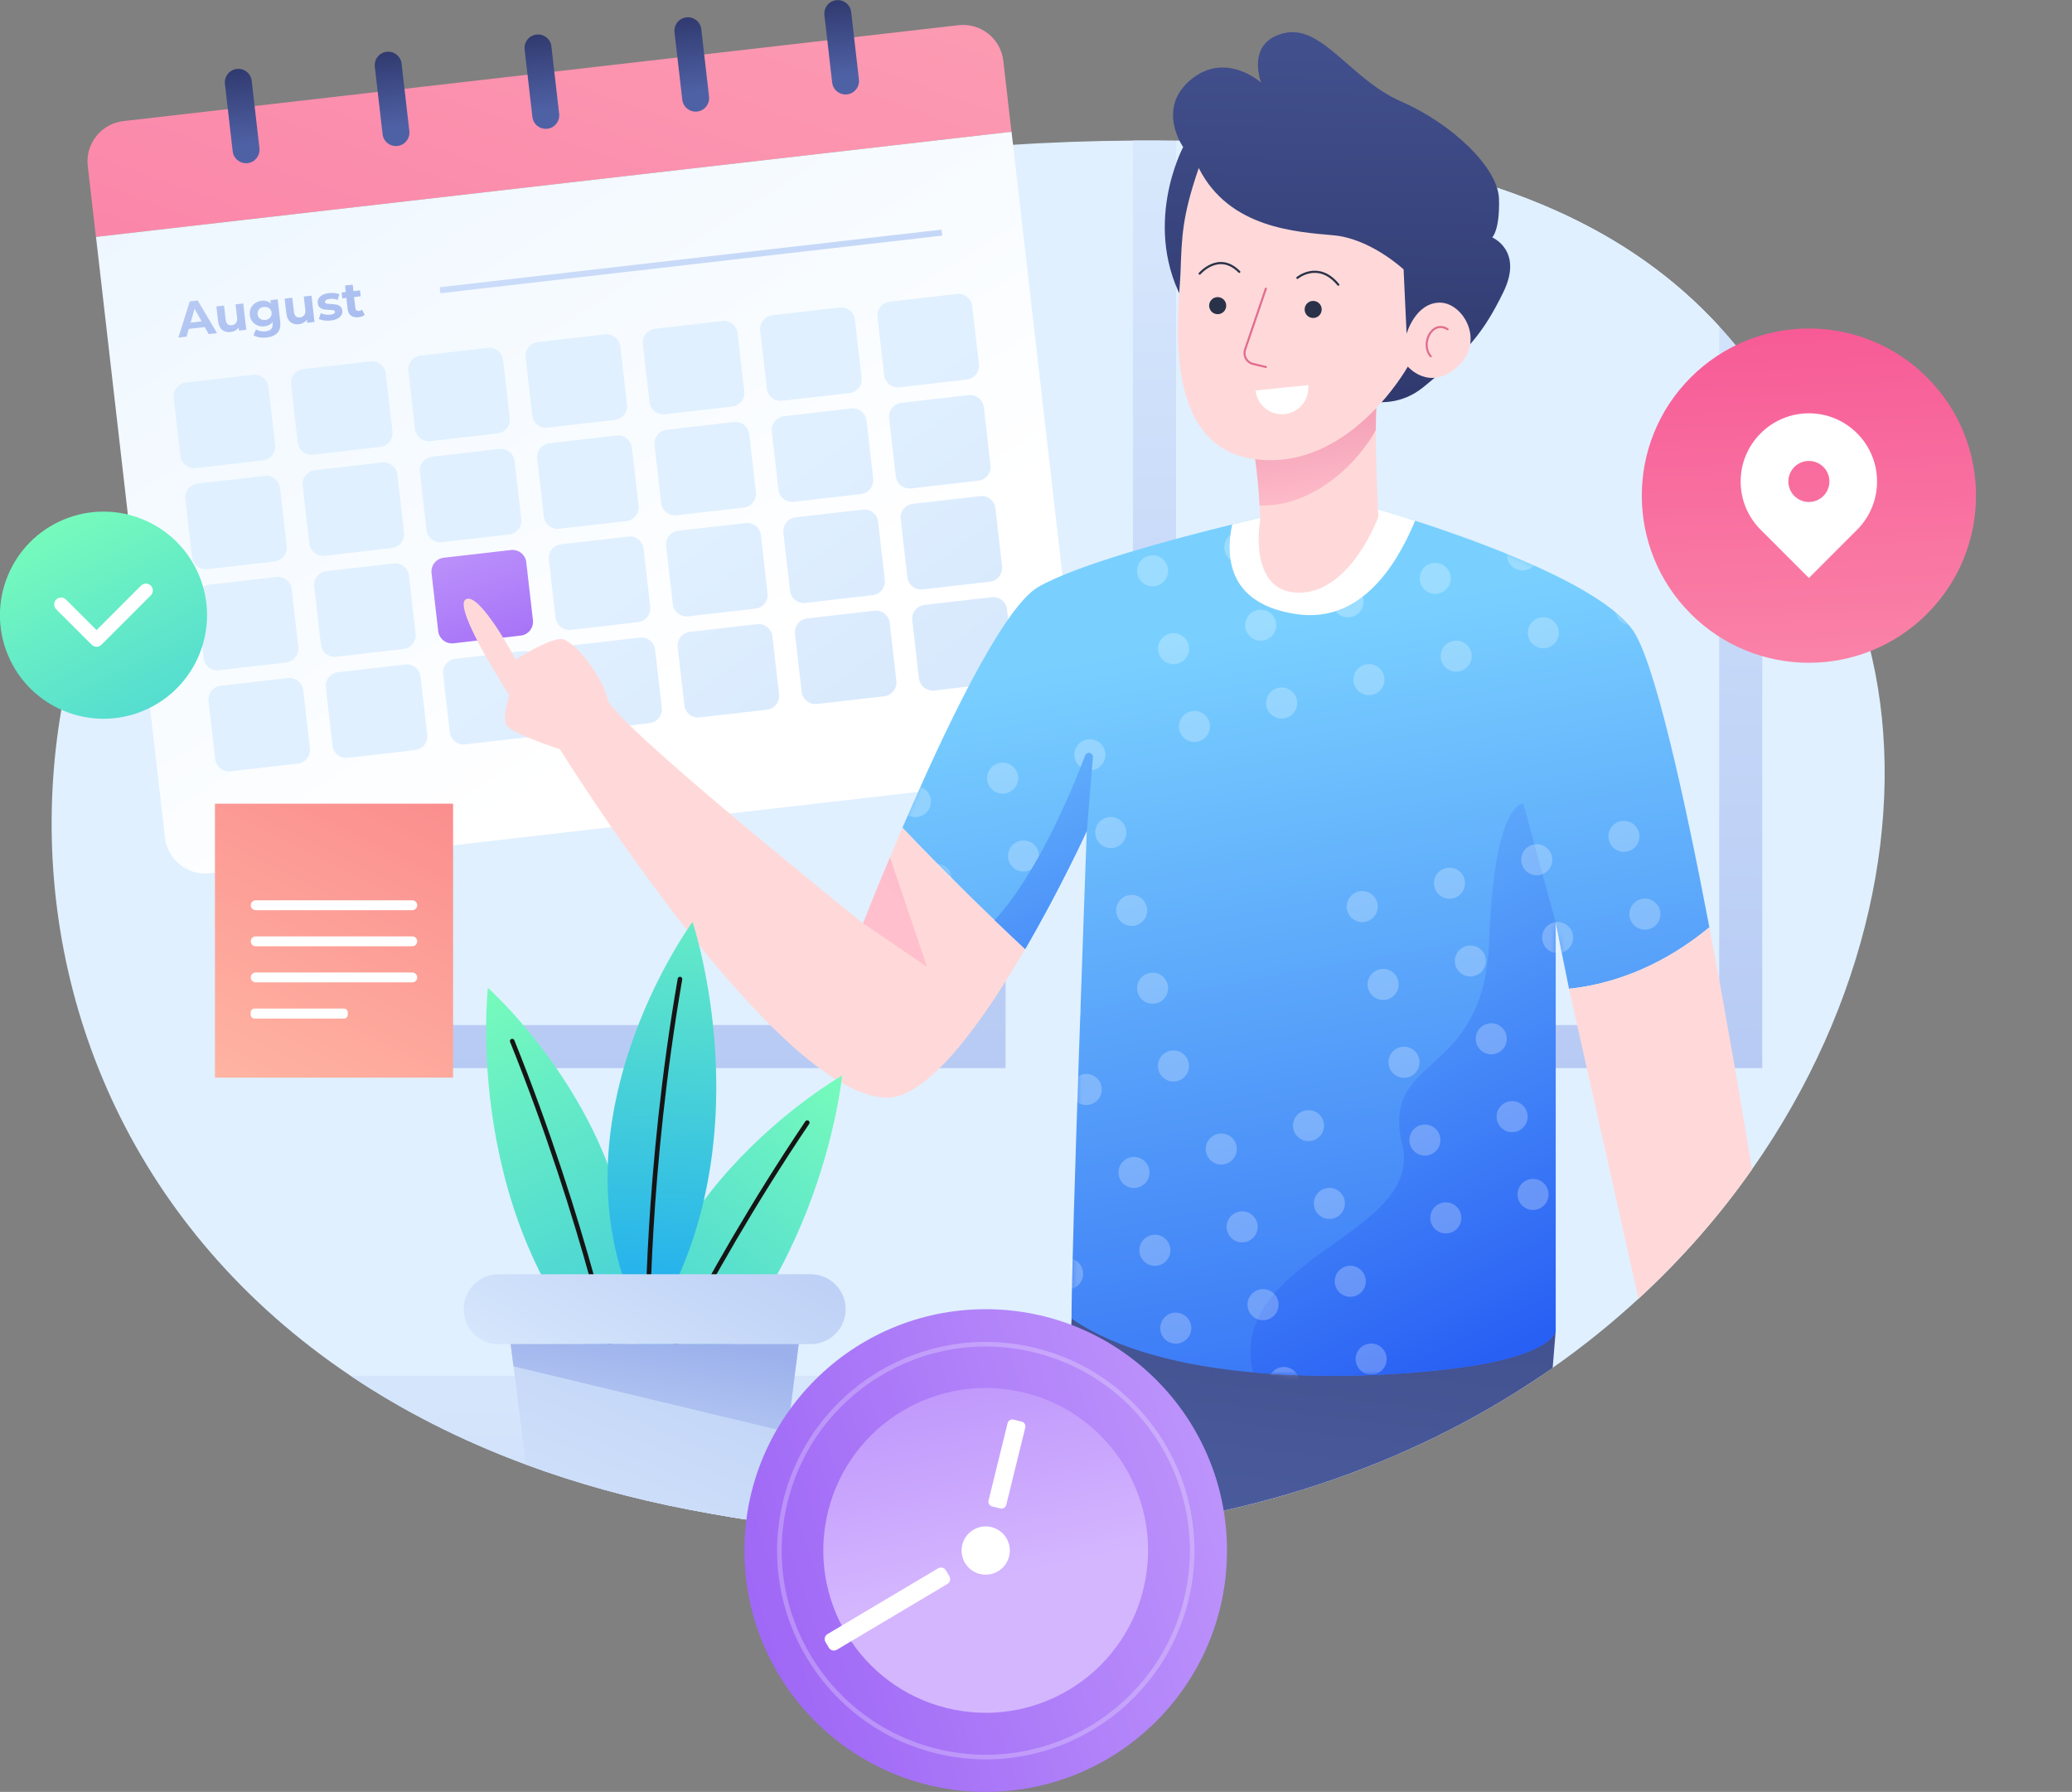 <svg width="451" height="390" viewBox="0 0 451 390" fill="none" xmlns="http://www.w3.org/2000/svg">
<rect x="0" y="0" width="451" height="390" fill="#808080" stroke="none"/>
<g clip-path="url(#clip0_225_10396)">
<path d="M381.346 254.518C374.381 264.452 366.135 273.932 356.639 282.664C350.876 287.974 344.645 293.019 337.945 297.705C337.102 298.299 336.274 298.877 335.415 299.455C308.053 317.979 273.211 330.881 230.997 333.958C211.803 335.363 191.079 334.739 168.855 331.693C162.827 330.849 156.674 329.85 150.411 328.647C137.48 326.179 125.517 322.837 114.491 318.76C100.217 313.481 87.52 306.967 76.338 299.455C-18.148 236.056 -4.108 102.588 81.929 57.557C84.958 55.949 88.082 54.48 91.299 53.121C99.951 49.451 109.244 46.624 119.129 44.796C153.222 38.471 183.176 34.363 209.523 32.27C212.693 32.02 215.817 31.801 218.878 31.598C228.639 30.973 237.869 30.645 246.614 30.598C249.8 30.567 252.924 30.598 255.985 30.63C256.25 30.63 256.5 30.645 256.75 30.645C284.705 31.176 307.366 34.737 325.842 40.876C346.785 47.858 362.371 58.135 374.209 71.052C377.645 74.801 380.752 78.753 383.579 82.939C395.199 99.933 402.242 120.332 407.458 143.058C415.283 177.108 406.49 218.749 381.346 254.518Z" fill="#E0F0FF"/>
<path d="M335.415 299.455C308.053 317.979 273.211 330.881 230.997 333.958C211.803 335.363 191.079 334.739 168.855 331.693C162.827 330.849 156.674 329.85 150.411 328.647C137.48 326.179 125.517 322.837 114.491 318.76C100.217 313.481 87.52 306.967 76.338 299.455H335.415Z" fill="url(#paint0_linear_225_10396)"/>
<path d="M383.58 82.939V232.479H246.615V30.598C249.801 30.567 252.924 30.598 255.985 30.63C256.251 30.63 256.501 30.645 256.751 30.645C284.706 31.176 307.367 34.737 325.842 40.876C346.785 47.858 362.371 58.135 374.209 71.052C377.645 74.801 380.753 78.753 383.58 82.939Z" fill="url(#paint1_linear_225_10396)"/>
<path d="M374.21 71.052V223.107H255.986V30.63C256.252 30.63 256.501 30.645 256.751 30.645C284.707 31.176 307.367 34.737 325.843 40.876C346.786 47.858 362.372 58.135 374.21 71.052Z" fill="url(#paint2_linear_225_10396)"/>
<path d="M218.879 31.598V232.479H81.929V57.557C84.959 55.949 88.083 54.48 91.3 53.121C99.952 49.451 109.244 46.624 119.13 44.796C153.223 38.471 183.177 34.363 209.524 32.27C212.694 32.02 215.818 31.801 218.879 31.598Z" fill="url(#paint3_linear_225_10396)"/>
<path d="M209.524 32.27V223.107H91.3V53.121C99.953 49.451 109.245 46.624 119.131 44.796C153.224 38.471 183.178 34.363 209.524 32.27Z" fill="url(#paint4_linear_225_10396)"/>
<path d="M26.848 26.357L208.628 5.483C213.453 4.929 217.829 8.404 218.383 13.23L220.157 28.685L20.877 51.569L19.102 36.114C18.548 31.288 22.023 26.911 26.848 26.357Z" fill="url(#paint5_linear_225_10396)"/>
<path d="M20.894 51.562L220.175 28.678L235.186 159.428C235.74 164.254 232.265 168.63 227.44 169.185L45.661 190.059C40.835 190.613 36.459 187.138 35.905 182.312L20.894 51.562Z" fill="url(#paint6_linear_225_10396)"/>
<path d="M44.571 71.177L41.089 71.584L40.604 73.27L38.824 73.474L41.307 65.586L43.025 65.383L47.242 72.505L45.414 72.708L44.571 71.177ZM43.868 69.928L42.353 67.195L41.495 70.209L43.868 69.944V69.928Z" fill="url(#paint7_linear_225_10396)"/>
<path d="M52.942 66.007L53.598 71.771L52.021 71.958L51.943 71.271C51.755 71.552 51.505 71.771 51.209 71.943C50.912 72.115 50.6 72.208 50.24 72.255C49.475 72.349 48.85 72.193 48.366 71.802C47.882 71.412 47.586 70.803 47.476 69.944L47.101 66.695L48.772 66.507L49.116 69.522C49.225 70.443 49.663 70.865 50.443 70.787C50.849 70.74 51.146 70.568 51.365 70.287C51.584 70.006 51.662 69.6 51.599 69.085L51.271 66.242L52.942 66.054V66.007Z" fill="url(#paint8_linear_225_10396)"/>
<path d="M60.438 65.148L60.984 69.944C61.109 71.006 60.922 71.818 60.422 72.396C59.922 72.974 59.157 73.317 58.095 73.442C57.533 73.505 57.002 73.505 56.486 73.427C55.971 73.349 55.534 73.192 55.175 72.974L55.706 71.693C55.971 71.865 56.299 71.99 56.674 72.068C57.064 72.146 57.439 72.162 57.814 72.115C58.392 72.052 58.798 71.865 59.048 71.584C59.298 71.287 59.391 70.881 59.329 70.35L59.298 70.1C58.923 70.631 58.345 70.943 57.564 71.021C57.033 71.084 56.533 71.021 56.081 70.834C55.612 70.646 55.221 70.365 54.925 69.975C54.612 69.584 54.441 69.116 54.378 68.569C54.316 68.022 54.378 67.522 54.597 67.07C54.8 66.617 55.112 66.257 55.534 65.976C55.94 65.695 56.424 65.523 56.939 65.461C57.767 65.367 58.439 65.57 58.938 66.07L58.86 65.336L60.453 65.148H60.438ZM58.798 69.116C59.048 68.819 59.157 68.46 59.11 68.038C59.063 67.616 58.876 67.288 58.564 67.07C58.251 66.835 57.877 66.757 57.424 66.804C56.971 66.851 56.627 67.023 56.377 67.32C56.127 67.616 56.018 67.975 56.065 68.397C56.112 68.819 56.299 69.147 56.611 69.366C56.924 69.6 57.299 69.678 57.752 69.631C58.189 69.584 58.548 69.412 58.798 69.116Z" fill="url(#paint9_linear_225_10396)"/>
<path d="M67.794 64.305L68.45 70.069L66.872 70.256L66.794 69.569C66.607 69.85 66.357 70.069 66.06 70.24C65.763 70.412 65.451 70.506 65.092 70.553C64.327 70.646 63.702 70.49 63.218 70.1C62.734 69.709 62.437 69.1 62.328 68.241L61.953 64.992L63.624 64.805L63.968 67.819C64.077 68.741 64.514 69.163 65.295 69.085C65.701 69.038 65.998 68.866 66.216 68.585C66.435 68.303 66.513 67.897 66.451 67.382L66.123 64.539L67.794 64.352V64.305Z" fill="url(#paint10_linear_225_10396)"/>
<path d="M70.544 69.74C70.075 69.678 69.685 69.569 69.404 69.428L69.825 68.163C70.106 68.303 70.434 68.397 70.809 68.46C71.184 68.522 71.543 68.538 71.902 68.491C72.605 68.413 72.949 68.194 72.902 67.85C72.886 67.679 72.777 67.585 72.574 67.522C72.371 67.476 72.074 67.444 71.668 67.444C71.184 67.429 70.794 67.382 70.466 67.335C70.153 67.273 69.857 67.148 69.607 66.929C69.357 66.726 69.201 66.398 69.154 65.961C69.107 65.601 69.185 65.258 69.357 64.961C69.529 64.648 69.81 64.399 70.2 64.196C70.591 63.992 71.059 63.852 71.606 63.789C72.012 63.743 72.418 63.743 72.84 63.789C73.261 63.836 73.605 63.914 73.886 64.039L73.464 65.289C72.933 65.055 72.355 64.977 71.762 65.055C71.403 65.102 71.137 65.18 70.981 65.305C70.809 65.43 70.747 65.57 70.762 65.726C70.778 65.898 70.887 66.023 71.09 66.07C71.293 66.117 71.606 66.148 72.027 66.164C72.511 66.195 72.902 66.226 73.214 66.289C73.527 66.351 73.808 66.476 74.058 66.679C74.308 66.882 74.448 67.21 74.495 67.632C74.542 67.991 74.464 68.319 74.276 68.616C74.089 68.913 73.808 69.178 73.417 69.366C73.027 69.569 72.543 69.694 71.981 69.756C71.496 69.819 71.028 69.803 70.559 69.756L70.544 69.74Z" fill="url(#paint11_linear_225_10396)"/>
<path d="M79.382 68.522C79.226 68.663 79.038 68.772 78.804 68.866C78.57 68.96 78.32 69.006 78.055 69.038C77.367 69.116 76.821 69.006 76.399 68.694C75.978 68.382 75.743 67.897 75.665 67.21L75.4 64.836L74.51 64.945L74.369 63.664L75.259 63.555L75.103 62.15L76.774 61.962L76.93 63.368L78.367 63.196L78.507 64.477L77.071 64.649L77.336 66.992C77.367 67.241 77.445 67.413 77.586 67.538C77.727 67.663 77.914 67.694 78.133 67.679C78.398 67.647 78.617 67.554 78.789 67.382L79.367 68.507L79.382 68.522Z" fill="url(#paint12_linear_225_10396)"/>
<path d="M204.946 49.972L95.717 62.515L95.866 63.819L205.095 51.275L204.946 49.972Z" fill="url(#paint13_linear_225_10396)"/>
<path d="M55.098 81.581L40.467 83.261C38.813 83.451 37.626 84.945 37.816 86.6L39.266 99.231C39.456 100.885 40.951 102.072 42.605 101.882L57.236 100.202C58.89 100.012 60.076 98.517 59.886 96.863L58.436 84.232C58.246 82.578 56.752 81.391 55.098 81.581Z" fill="url(#paint14_linear_225_10396)"/>
<path d="M80.633 78.655L66.002 80.335C64.348 80.525 63.161 82.02 63.351 83.674L64.802 96.305C64.991 97.959 66.486 99.146 68.14 98.956L82.771 97.276C84.425 97.086 85.612 95.591 85.422 93.938L83.972 81.306C83.782 79.652 82.287 78.465 80.633 78.655Z" fill="url(#paint15_linear_225_10396)"/>
<path d="M106.164 75.715L91.533 77.395C89.879 77.585 88.693 79.079 88.883 80.733L90.333 93.365C90.523 95.019 92.017 96.206 93.671 96.016L108.302 94.335C109.956 94.145 111.143 92.651 110.953 90.997L109.503 78.365C109.313 76.712 107.818 75.525 106.164 75.715Z" fill="url(#paint16_linear_225_10396)"/>
<path d="M131.682 72.775L117.051 74.456C115.397 74.646 114.21 76.14 114.4 77.794L115.85 90.426C116.04 92.08 117.535 93.266 119.189 93.077L133.82 91.396C135.474 91.207 136.66 89.712 136.47 88.058L135.02 75.427C134.83 73.772 133.336 72.586 131.682 72.775Z" fill="url(#paint17_linear_225_10396)"/>
<path d="M157.217 69.866L142.586 71.546C140.932 71.736 139.745 73.231 139.935 74.885L141.386 87.516C141.575 89.17 143.07 90.357 144.724 90.167L159.355 88.487C161.009 88.297 162.195 86.802 162.006 85.148L160.555 72.517C160.366 70.863 158.871 69.676 157.217 69.866Z" fill="url(#paint18_linear_225_10396)"/>
<path d="M182.748 66.925L168.117 68.605C166.463 68.795 165.277 70.29 165.467 71.944L166.917 84.575C167.107 86.229 168.601 87.416 170.255 87.226L184.886 85.546C186.54 85.356 187.727 83.861 187.537 82.207L186.087 69.576C185.897 67.922 184.402 66.735 182.748 66.925Z" fill="url(#paint19_linear_225_10396)"/>
<path d="M208.282 63.984L193.65 65.665C191.997 65.854 190.81 67.349 191 69.003L192.45 81.634C192.64 83.288 194.134 84.475 195.788 84.285L210.419 82.605C212.073 82.415 213.26 80.921 213.07 79.266L211.62 66.635C211.43 64.981 209.935 63.794 208.282 63.984Z" fill="url(#paint20_linear_225_10396)"/>
<path d="M57.621 103.578L42.99 105.258C41.337 105.448 40.15 106.943 40.34 108.597L41.79 121.228C41.98 122.882 43.474 124.069 45.128 123.879L59.759 122.199C61.413 122.009 62.6 120.514 62.41 118.86L60.96 106.229C60.77 104.575 59.275 103.388 57.621 103.578Z" fill="url(#paint21_linear_225_10396)"/>
<path d="M83.157 100.653L68.525 102.333C66.872 102.523 65.685 104.017 65.875 105.671L67.325 118.303C67.515 119.957 69.01 121.144 70.663 120.954L85.294 119.274C86.948 119.084 88.135 117.589 87.945 115.935L86.495 103.304C86.305 101.65 84.81 100.463 83.157 100.653Z" fill="url(#paint22_linear_225_10396)"/>
<path d="M108.672 97.713L94.041 99.394C92.387 99.584 91.201 101.078 91.391 102.732L92.841 115.364C93.031 117.018 94.525 118.204 96.179 118.015L110.81 116.334C112.464 116.145 113.651 114.65 113.461 112.996L112.011 100.365C111.821 98.71 110.326 97.524 108.672 97.713Z" fill="url(#paint23_linear_225_10396)"/>
<path d="M134.207 94.788L119.576 96.468C117.922 96.658 116.736 98.153 116.926 99.807L118.376 112.438C118.566 114.092 120.06 115.279 121.714 115.089L136.345 113.409C137.999 113.219 139.186 111.724 138.996 110.07L137.546 97.439C137.356 95.785 135.861 94.598 134.207 94.788Z" fill="url(#paint24_linear_225_10396)"/>
<path d="M159.741 91.848L145.109 93.528C143.456 93.718 142.269 95.212 142.459 96.866L143.909 109.498C144.099 111.152 145.593 112.339 147.247 112.149L161.878 110.468C163.532 110.279 164.719 108.784 164.529 107.13L163.079 94.499C162.889 92.844 161.394 91.658 159.741 91.848Z" fill="url(#paint25_linear_225_10396)"/>
<path d="M185.272 88.907L170.641 90.587C168.987 90.777 167.8 92.272 167.99 93.926L169.44 106.557C169.63 108.211 171.125 109.398 172.779 109.208L187.41 107.528C189.063 107.338 190.25 105.843 190.06 104.189L188.61 91.558C188.42 89.904 186.926 88.717 185.272 88.907Z" fill="url(#paint26_linear_225_10396)"/>
<path d="M210.807 85.999L196.176 87.679C194.522 87.869 193.335 89.364 193.525 91.018L194.975 103.649C195.165 105.303 196.66 106.49 198.314 106.3L212.945 104.62C214.599 104.43 215.785 102.935 215.595 101.281L214.145 88.65C213.955 86.996 212.461 85.809 210.807 85.999Z" fill="url(#paint27_linear_225_10396)"/>
<path d="M60.147 125.577L45.516 127.257C43.862 127.447 42.675 128.942 42.865 130.596L44.315 143.227C44.505 144.881 46 146.068 47.654 145.878L62.285 144.198C63.938 144.008 65.125 142.513 64.935 140.859L63.485 128.228C63.295 126.574 61.801 125.387 60.147 125.577Z" fill="url(#paint28_linear_225_10396)"/>
<path d="M85.68 122.636L71.049 124.316C69.395 124.506 68.208 126.001 68.398 127.655L69.848 140.286C70.038 141.94 71.533 143.127 73.187 142.937L87.818 141.257C89.472 141.067 90.658 139.572 90.469 137.918L89.018 125.287C88.829 123.633 87.334 122.446 85.68 122.636Z" fill="url(#paint29_linear_225_10396)"/>
<path d="M111.211 119.711L96.58 121.391C94.926 121.581 93.74 123.076 93.93 124.73L95.38 137.361C95.57 139.015 97.064 140.202 98.718 140.012L113.349 138.332C115.003 138.142 116.19 136.647 116 134.993L114.55 122.362C114.36 120.708 112.865 119.521 111.211 119.711Z" fill="url(#paint30_linear_225_10396)"/>
<path d="M136.747 116.785L122.116 118.466C120.462 118.656 119.275 120.15 119.465 121.804L120.915 134.436C121.105 136.09 122.6 137.276 124.253 137.087L138.884 135.406C140.538 135.216 141.725 133.722 141.535 132.068L140.085 119.436C139.895 117.782 138.4 116.596 136.747 116.785Z" fill="url(#paint31_linear_225_10396)"/>
<path d="M162.28 113.845L147.649 115.525C145.995 115.715 144.808 117.21 144.998 118.864L146.448 131.495C146.638 133.149 148.133 134.336 149.786 134.146L164.417 132.466C166.071 132.276 167.258 130.781 167.068 129.127L165.618 116.496C165.428 114.842 163.933 113.655 162.28 113.845Z" fill="url(#paint32_linear_225_10396)"/>
<path d="M187.797 110.921L173.166 112.601C171.512 112.791 170.326 114.286 170.515 115.94L171.966 128.571C172.155 130.225 173.65 131.412 175.304 131.222L189.935 129.542C191.589 129.352 192.776 127.857 192.586 126.203L191.136 113.572C190.946 111.918 189.451 110.731 187.797 110.921Z" fill="url(#paint33_linear_225_10396)"/>
<path d="M213.33 107.98L198.699 109.661C197.046 109.851 195.859 111.345 196.049 112.999L197.499 125.631C197.689 127.285 199.183 128.471 200.837 128.282L215.468 126.601C217.122 126.411 218.309 124.917 218.119 123.263L216.669 110.631C216.479 108.977 214.984 107.791 213.33 107.98Z" fill="url(#paint34_linear_225_10396)"/>
<path d="M62.67 147.574L48.039 149.254C46.385 149.444 45.199 150.939 45.389 152.593L46.839 165.224C47.029 166.878 48.523 168.065 50.177 167.875L64.808 166.195C66.462 166.005 67.649 164.51 67.459 162.856L66.009 150.225C65.819 148.571 64.324 147.384 62.67 147.574Z" fill="url(#paint35_linear_225_10396)"/>
<path d="M88.204 144.633L73.572 146.313C71.919 146.503 70.732 147.998 70.922 149.652L72.372 162.283C72.562 163.937 74.056 165.124 75.71 164.934L90.341 163.254C91.995 163.064 93.182 161.569 92.992 159.915L91.542 147.284C91.352 145.63 89.857 144.443 88.204 144.633Z" fill="url(#paint36_linear_225_10396)"/>
<path d="M113.737 141.708L99.106 143.388C97.452 143.578 96.265 145.073 96.455 146.727L97.905 159.358C98.095 161.012 99.59 162.199 101.243 162.009L115.874 160.329C117.528 160.139 118.715 158.644 118.525 156.99L117.075 144.359C116.885 142.705 115.39 141.518 113.737 141.708Z" fill="url(#paint37_linear_225_10396)"/>
<path d="M139.254 138.769L124.623 140.449C122.969 140.639 121.783 142.134 121.972 143.788L123.423 156.419C123.613 158.073 125.107 159.26 126.761 159.07L141.392 157.39C143.046 157.2 144.233 155.705 144.043 154.051L142.593 141.42C142.403 139.766 140.908 138.579 139.254 138.769Z" fill="url(#paint38_linear_225_10396)"/>
<path d="M164.787 135.844L150.156 137.524C148.503 137.714 147.316 139.209 147.506 140.863L148.956 153.494C149.146 155.148 150.64 156.335 152.294 156.145L166.925 154.465C168.579 154.275 169.766 152.78 169.576 151.126L168.126 138.495C167.936 136.841 166.441 135.654 164.787 135.844Z" fill="url(#paint39_linear_225_10396)"/>
<path d="M190.321 132.919L175.69 134.599C174.036 134.789 172.849 136.283 173.039 137.937L174.489 150.569C174.679 152.223 176.174 153.41 177.827 153.22L192.458 151.54C194.112 151.35 195.299 149.855 195.109 148.201L193.659 135.57C193.469 133.916 191.974 132.729 190.321 132.919Z" fill="url(#paint40_linear_225_10396)"/>
<path d="M215.854 129.978L201.223 131.658C199.569 131.848 198.382 133.343 198.572 134.997L200.022 147.628C200.212 149.282 201.707 150.469 203.361 150.279L217.992 148.599C219.645 148.409 220.832 146.914 220.642 145.26L219.192 132.629C219.002 130.975 217.508 129.788 215.854 129.978Z" fill="url(#paint41_linear_225_10396)"/>
<path d="M53.896 35.503C52.288 35.69 50.82 34.534 50.648 32.926L48.961 18.259C48.774 16.65 49.929 15.182 51.538 15.01C53.147 14.823 54.615 15.979 54.786 17.587L56.473 32.254C56.66 33.863 55.505 35.331 53.896 35.503Z" fill="url(#paint42_linear_225_10396)"/>
<path d="M86.521 31.77C84.912 31.957 83.444 30.801 83.272 29.193L81.586 14.526C81.398 12.917 82.554 11.449 84.163 11.277C85.771 11.09 87.239 12.246 87.411 13.854L89.098 28.521C89.285 30.13 88.129 31.598 86.521 31.77Z" fill="url(#paint43_linear_225_10396)"/>
<path d="M119.131 28.021C117.522 28.209 116.054 27.053 115.882 25.444L114.195 10.777C114.008 9.169 115.164 7.7 116.772 7.529C118.381 7.341 119.849 8.497 120.021 10.106L121.707 24.772C121.895 26.381 120.739 27.849 119.131 28.021Z" fill="url(#paint44_linear_225_10396)"/>
<path d="M151.756 24.273C150.147 24.46 148.679 23.304 148.507 21.695L146.82 7.029C146.633 5.42 147.789 3.952 149.397 3.78C151.006 3.592 152.474 4.748 152.646 6.357L154.332 21.024C154.52 22.633 153.364 24.101 151.756 24.273Z" fill="url(#paint45_linear_225_10396)"/>
<path d="M184.381 20.54C182.772 20.727 181.304 19.571 181.132 17.962L179.445 3.296C179.258 1.687 180.414 0.219 182.022 0.047C183.631 -0.141 185.099 1.015 185.271 2.624L186.957 17.291C187.145 18.899 185.989 20.368 184.381 20.54Z" fill="url(#paint46_linear_225_10396)"/>
<path d="M338.618 289.567C338.618 289.567 338.618 289.599 338.618 289.677L337.962 297.705C310.225 317.167 274.539 330.787 231.013 333.958L233.247 286.975L265.903 277.322L279.209 279.571L338.633 289.567H338.618Z" fill="url(#paint47_linear_225_10396)"/>
<path d="M372.071 201.818C365.184 207.519 354.829 213.782 341.523 215.204L338.618 200.865V289.567C338.618 289.567 338.618 293.66 324.141 296.627C315.614 298.377 294.015 300.642 272.713 298.705C257.923 297.362 243.274 293.972 233.232 286.975C233.232 271.511 236.355 186.386 236.543 181.091V180.825C236.543 180.825 230.889 193.227 223.127 206.566C221.285 204.848 219.02 202.724 216.474 200.256C211.508 195.492 205.417 189.51 199.139 182.981C198.233 182.044 197.343 181.107 196.437 180.154C205.027 160.161 218.099 132.312 225.985 127.751C234.372 122.909 255.268 117.317 268.199 114.146C274.602 112.569 279.038 111.6 279.038 111.6L297.06 110.007C297.06 110.007 301.527 111.241 308.024 113.334C322.876 118.129 348.348 127.47 355.313 137.029C360.014 143.464 366.495 172.625 372.071 201.818Z" fill="url(#paint48_linear_225_10396)"/>
<path d="M223.127 206.566C214.038 222.186 202.075 239.101 192.954 238.914C168.544 238.367 121.895 163.097 121.895 163.097C121.895 163.097 111.134 159.567 110.197 157.818C109.276 156.053 110.853 151.32 110.853 151.32C110.853 151.32 98.422 132.202 101.389 130.437C104.356 128.672 112.243 143.526 112.243 143.526C112.243 143.526 119.302 139.075 122.082 139.075C124.862 139.075 131.172 147.228 132.28 152.242C133.389 157.256 187.863 200.959 187.863 200.959C187.863 200.959 190.159 195.055 193.719 186.573C194.563 184.558 195.468 182.403 196.437 180.154C206.9 191.212 217.208 201.037 223.127 206.566Z" fill="#FFD9D9"/>
<path d="M381.348 254.518C374.382 264.452 366.136 273.932 356.641 282.664L341.523 215.204C354.829 213.782 365.184 207.519 372.071 201.818C375.882 221.811 379.271 241.803 381.348 254.518Z" fill="#FFD9D9"/>
<path d="M338.619 200.865V289.567C338.619 289.567 338.619 293.66 324.141 296.627C315.614 298.377 294.015 300.642 272.713 298.705C267.013 273.604 309.992 268.95 305.213 249.113C300.403 229.074 323.032 235.384 324.141 204.723C325.266 174.078 331.575 174.89 331.575 174.89L338.619 200.865Z" fill="url(#paint49_linear_225_10396)"/>
<mask id="mask0_225_10396" style="mask-type:luminance" maskUnits="userSpaceOnUse" x="196" y="110" width="177" height="190">
<path d="M372.071 201.818C365.184 207.519 354.829 213.782 341.523 215.204L338.618 200.865V289.567C338.618 289.567 338.618 293.66 324.141 296.627C315.614 298.377 294.015 300.642 272.713 298.705C257.923 297.362 243.274 293.972 233.232 286.975C233.232 271.511 236.355 186.386 236.543 181.091V180.825C236.543 180.825 230.889 193.227 223.127 206.566C221.285 204.848 219.02 202.724 216.474 200.256C210.79 194.82 203.653 187.776 196.437 180.154C205.027 160.161 218.099 132.312 225.985 127.751C238.511 120.503 279.038 111.6 279.038 111.6L297.06 110.007C297.06 110.007 345.303 123.299 355.313 137.029C360.014 143.464 366.495 172.625 372.071 201.818Z" fill="white"/>
</mask>
<g mask="url(#mask0_225_10396)">
<g style="mix-blend-mode:overlay" opacity="0.25">
<path d="M249.6 106.43C250.084 108.227 249.022 110.085 247.21 110.57C245.414 111.054 243.556 109.992 243.072 108.18C242.588 106.384 243.65 104.525 245.461 104.041C247.257 103.556 249.116 104.619 249.6 106.43Z" fill="white"/>
</g>
<g style="mix-blend-mode:overlay" opacity="0.25">
<path d="M254.145 123.362C254.629 125.158 253.567 127.017 251.755 127.501C249.959 127.985 248.101 126.923 247.617 125.111C247.133 123.315 248.195 121.456 250.006 120.972C251.802 120.488 253.661 121.55 254.145 123.362Z" fill="white"/>
</g>
<g style="mix-blend-mode:overlay" opacity="0.25">
<path d="M273.135 118.27C273.619 120.066 272.557 121.925 270.746 122.409C268.95 122.893 267.091 121.831 266.607 120.019C266.123 118.223 267.185 116.364 268.996 115.88C270.792 115.396 272.651 116.458 273.135 118.27Z" fill="white"/>
</g>
<g style="mix-blend-mode:overlay" opacity="0.25">
<path d="M292.127 113.162C292.611 114.959 291.549 116.817 289.738 117.302C287.942 117.786 286.083 116.724 285.599 114.912C285.115 113.116 286.177 111.257 287.989 110.773C289.785 110.288 291.643 111.351 292.127 113.162Z" fill="white"/>
</g>
<g style="mix-blend-mode:overlay" opacity="0.25">
<path d="M311.117 108.07C311.602 109.867 310.54 111.725 308.728 112.21C306.932 112.694 305.074 111.632 304.589 109.82C304.105 108.024 305.167 106.165 306.979 105.681C308.775 105.196 310.633 106.259 311.117 108.07Z" fill="white"/>
</g>
<g style="mix-blend-mode:overlay" opacity="0.25">
<path d="M258.705 140.309C259.189 142.105 258.127 143.964 256.316 144.448C254.52 144.932 252.661 143.87 252.177 142.058C251.693 140.262 252.755 138.403 254.567 137.919C256.363 137.435 258.221 138.497 258.705 140.309Z" fill="white"/>
</g>
<g style="mix-blend-mode:overlay" opacity="0.25">
<path d="M277.68 135.201C278.164 136.998 277.102 138.856 275.291 139.34C273.494 139.825 271.636 138.763 271.152 136.951C270.668 135.154 271.73 133.296 273.541 132.812C275.337 132.327 277.196 133.389 277.68 135.201Z" fill="white"/>
</g>
<g style="mix-blend-mode:overlay" opacity="0.25">
<path d="M296.672 130.109C297.156 131.906 296.094 133.764 294.283 134.249C292.487 134.733 290.628 133.671 290.144 131.859C289.66 130.063 290.722 128.204 292.534 127.72C294.33 127.235 296.188 128.298 296.672 130.109Z" fill="white"/>
</g>
<g style="mix-blend-mode:overlay" opacity="0.25">
<path d="M315.662 125.002C316.147 126.798 315.085 128.657 313.273 129.141C311.477 129.625 309.618 128.563 309.134 126.751C308.65 124.955 309.712 123.096 311.524 122.612C313.32 122.128 315.178 123.19 315.662 125.002Z" fill="white"/>
</g>
<g style="mix-blend-mode:overlay" opacity="0.25">
<path d="M334.653 119.894C335.137 121.691 334.075 123.549 332.263 124.033C330.467 124.518 328.609 123.456 328.125 121.644C327.64 119.847 328.702 117.989 330.514 117.505C332.31 117.02 334.168 118.082 334.653 119.894Z" fill="white"/>
</g>
<g style="mix-blend-mode:overlay" opacity="0.25">
<path d="M353.643 114.802C354.127 116.599 353.065 118.457 351.253 118.942C349.457 119.426 347.599 118.364 347.115 116.552C346.631 114.756 347.693 112.897 349.504 112.413C351.3 111.928 353.159 112.991 353.643 114.802Z" fill="white"/>
</g>
<g style="mix-blend-mode:overlay" opacity="0.25">
<path d="M372.635 109.695C373.119 111.491 372.057 113.35 370.246 113.834C368.45 114.318 366.591 113.256 366.107 111.444C365.623 109.648 366.685 107.789 368.496 107.305C370.292 106.821 372.151 107.883 372.635 109.695Z" fill="white"/>
</g>
<g style="mix-blend-mode:overlay" opacity="0.25">
<path d="M263.248 157.24C263.732 159.036 262.67 160.895 260.859 161.379C259.063 161.864 257.204 160.801 256.72 158.99C256.236 157.193 257.298 155.335 259.11 154.85C260.906 154.366 262.764 155.428 263.248 157.24Z" fill="white"/>
</g>
<g style="mix-blend-mode:overlay" opacity="0.25">
<path d="M282.239 152.133C282.723 153.929 281.661 155.788 279.849 156.272C278.053 156.756 276.195 155.694 275.71 153.882C275.226 152.086 276.288 150.227 278.1 149.743C279.896 149.259 281.754 150.321 282.239 152.133Z" fill="white"/>
</g>
<g style="mix-blend-mode:overlay" opacity="0.25">
<path d="M301.231 147.041C301.715 148.837 300.653 150.696 298.841 151.18C297.045 151.664 295.187 150.602 294.703 148.79C294.219 146.994 295.28 145.135 297.092 144.651C298.888 144.167 300.747 145.229 301.231 147.041Z" fill="white"/>
</g>
<g style="mix-blend-mode:overlay" opacity="0.25">
<path d="M320.221 141.933C320.705 143.729 319.643 145.588 317.831 146.072C316.035 146.557 314.177 145.494 313.693 143.683C313.209 141.886 314.271 140.028 316.082 139.543C317.878 139.059 319.737 140.121 320.221 141.933Z" fill="white"/>
</g>
<g style="mix-blend-mode:overlay" opacity="0.25">
<path d="M339.196 136.841C339.68 138.638 338.618 140.496 336.806 140.98C335.01 141.465 333.152 140.403 332.667 138.591C332.183 136.794 333.245 134.936 335.057 134.452C336.853 133.967 338.711 135.029 339.196 136.841Z" fill="white"/>
</g>
<g style="mix-blend-mode:overlay" opacity="0.25">
<path d="M358.186 131.734C358.67 133.53 357.608 135.389 355.796 135.873C354 136.357 352.142 135.295 351.658 133.483C351.174 131.687 352.236 129.828 354.047 129.344C355.843 128.86 357.702 129.922 358.186 131.734Z" fill="white"/>
</g>
<g style="mix-blend-mode:overlay" opacity="0.25">
<path d="M377.178 126.642C377.662 128.438 376.6 130.297 374.789 130.781C372.993 131.265 371.134 130.203 370.65 128.391C370.166 126.595 371.228 124.736 373.039 124.252C374.835 123.768 376.694 124.83 377.178 126.642Z" fill="white"/>
</g>
<g style="mix-blend-mode:overlay" opacity="0.25">
<path d="M212.117 264.514C212.602 266.31 211.54 268.169 209.728 268.653C207.932 269.137 206.074 268.075 205.589 266.263C205.105 264.467 206.167 262.608 207.979 262.124C209.775 261.64 211.633 262.702 212.117 264.514Z" fill="white"/>
</g>
<g style="mix-blend-mode:overlay" opacity="0.25">
<path d="M231.108 259.422C231.592 261.218 230.53 263.077 228.718 263.561C226.922 264.045 225.064 262.983 224.58 261.172C224.095 259.375 225.157 257.517 226.969 257.032C228.765 256.548 230.624 257.61 231.108 259.422Z" fill="white"/>
</g>
<g style="mix-blend-mode:overlay" opacity="0.25">
<path d="M250.098 254.315C250.582 256.111 249.52 257.97 247.708 258.454C245.912 258.938 244.054 257.876 243.57 256.064C243.086 254.268 244.148 252.409 245.959 251.925C247.755 251.441 249.614 252.503 250.098 254.315Z" fill="white"/>
</g>
<g style="mix-blend-mode:overlay" opacity="0.25">
<path d="M269.09 249.207C269.574 251.003 268.512 252.862 266.701 253.346C264.905 253.83 263.046 252.768 262.562 250.956C262.078 249.16 263.14 247.301 264.951 246.817C266.747 246.333 268.606 247.395 269.09 249.207Z" fill="white"/>
</g>
<g style="mix-blend-mode:overlay" opacity="0.25">
<path d="M288.08 244.115C288.564 245.911 287.502 247.77 285.691 248.254C283.895 248.738 282.036 247.676 281.552 245.865C281.068 244.068 282.13 242.21 283.942 241.725C285.738 241.241 287.596 242.303 288.08 244.115Z" fill="white"/>
</g>
<g style="mix-blend-mode:overlay" opacity="0.25">
<path d="M197.672 286.553C198.156 288.349 197.094 290.208 195.283 290.692C193.487 291.176 191.628 290.114 191.144 288.302C190.66 286.506 191.722 284.647 193.534 284.163C195.33 283.679 197.188 284.741 197.672 286.553Z" fill="white"/>
</g>
<g style="mix-blend-mode:overlay" opacity="0.25">
<path d="M216.662 281.445C217.147 283.242 216.085 285.1 214.273 285.585C212.477 286.069 210.618 285.007 210.134 283.195C209.65 281.399 210.712 279.54 212.524 279.056C214.32 278.571 216.178 279.634 216.662 281.445Z" fill="white"/>
</g>
<g style="mix-blend-mode:overlay" opacity="0.25">
<path d="M235.653 276.354C236.137 278.15 235.075 280.008 233.263 280.493C231.467 280.977 229.609 279.915 229.125 278.103C228.64 276.307 229.702 274.448 231.514 273.964C233.31 273.48 235.168 274.542 235.653 276.354Z" fill="white"/>
</g>
<g style="mix-blend-mode:overlay" opacity="0.25">
<path d="M254.643 271.246C255.127 273.042 254.065 274.901 252.253 275.385C250.457 275.869 248.599 274.807 248.115 272.995C247.631 271.199 248.693 269.34 250.504 268.856C252.3 268.372 254.159 269.434 254.643 271.246Z" fill="white"/>
</g>
<g style="mix-blend-mode:overlay" opacity="0.25">
<path d="M273.635 266.154C274.119 267.95 273.057 269.809 271.246 270.293C269.45 270.777 267.591 269.715 267.107 267.903C266.623 266.107 267.685 264.249 269.496 263.764C271.292 263.28 273.151 264.342 273.635 266.154Z" fill="white"/>
</g>
<g style="mix-blend-mode:overlay" opacity="0.25">
<path d="M292.625 261.047C293.109 262.843 292.047 264.701 290.236 265.186C288.44 265.67 286.581 264.608 286.097 262.796C285.613 261 286.675 259.141 288.487 258.657C290.283 258.173 292.141 259.235 292.625 261.047Z" fill="white"/>
</g>
<g style="mix-blend-mode:overlay" opacity="0.25">
<path d="M221.207 298.392C221.691 300.189 220.629 302.047 218.818 302.532C217.022 303.016 215.163 301.954 214.679 300.142C214.195 298.346 215.257 296.487 217.069 296.003C218.865 295.519 220.723 296.581 221.207 298.392Z" fill="white"/>
</g>
<g style="mix-blend-mode:overlay" opacity="0.25">
<path d="M240.198 293.285C240.682 295.081 239.62 296.94 237.808 297.424C236.012 297.908 234.154 296.846 233.669 295.034C233.185 293.238 234.247 291.379 236.059 290.895C237.855 290.411 239.713 291.473 240.198 293.285Z" fill="white"/>
</g>
<g style="mix-blend-mode:overlay" opacity="0.25">
<path d="M259.188 288.193C259.672 289.989 258.61 291.848 256.798 292.332C255.002 292.816 253.144 291.754 252.66 289.942C252.176 288.146 253.238 286.287 255.049 285.803C256.845 285.319 258.704 286.381 259.188 288.193Z" fill="white"/>
</g>
<g style="mix-blend-mode:overlay" opacity="0.25">
<path d="M278.18 283.085C278.664 284.882 277.602 286.74 275.79 287.225C273.994 287.709 272.136 286.647 271.652 284.835C271.168 283.039 272.23 281.18 274.041 280.696C275.837 280.212 277.696 281.274 278.18 283.085Z" fill="white"/>
</g>
<g style="mix-blend-mode:overlay" opacity="0.25">
<path d="M297.17 277.994C297.654 279.79 296.592 281.648 294.781 282.133C292.985 282.617 291.126 281.555 290.642 279.743C290.158 277.947 291.22 276.088 293.032 275.604C294.828 275.12 296.686 276.182 297.17 277.994Z" fill="white"/>
</g>
<g style="mix-blend-mode:overlay" opacity="0.25">
<path d="M282.725 300.017C283.209 301.813 282.147 303.672 280.335 304.156C278.539 304.64 276.681 303.578 276.197 301.766C275.713 299.97 276.775 298.111 278.586 297.627C280.382 297.143 282.241 298.205 282.725 300.017Z" fill="white"/>
</g>
<g style="mix-blend-mode:overlay" opacity="0.25">
<path d="M301.715 294.925C302.199 296.721 301.137 298.58 299.326 299.064C297.53 299.548 295.671 298.486 295.187 296.674C294.703 294.878 295.765 293.019 297.576 292.535C299.372 292.051 301.231 293.113 301.715 294.925Z" fill="white"/>
</g>
<g style="mix-blend-mode:overlay" opacity="0.25">
<path d="M299.778 196.445C300.262 198.241 299.2 200.1 297.388 200.584C295.592 201.068 293.734 200.006 293.25 198.194C292.765 196.398 293.827 194.539 295.639 194.055C297.435 193.571 299.293 194.633 299.778 196.445Z" fill="white"/>
</g>
<g style="mix-blend-mode:overlay" opacity="0.25">
<path d="M318.768 191.353C319.252 193.149 318.19 195.008 316.378 195.492C314.582 195.976 312.724 194.914 312.24 193.102C311.756 191.306 312.818 189.447 314.629 188.963C316.425 188.479 318.284 189.541 318.768 191.353Z" fill="white"/>
</g>
<g style="mix-blend-mode:overlay" opacity="0.25">
<path d="M337.76 186.245C338.244 188.042 337.182 189.9 335.371 190.385C333.575 190.869 331.716 189.807 331.232 187.995C330.748 186.199 331.81 184.34 333.621 183.856C335.417 183.371 337.276 184.434 337.76 186.245Z" fill="white"/>
</g>
<g style="mix-blend-mode:overlay" opacity="0.25">
<path d="M356.735 181.153C357.219 182.95 356.157 184.808 354.345 185.293C352.549 185.777 350.691 184.715 350.207 182.903C349.722 181.107 350.784 179.248 352.596 178.764C354.392 178.279 356.25 179.342 356.735 181.153Z" fill="white"/>
</g>
<g style="mix-blend-mode:overlay" opacity="0.25">
<path d="M375.725 176.046C376.209 177.842 375.147 179.701 373.335 180.185C371.539 180.669 369.681 179.607 369.197 177.795C368.713 175.999 369.775 174.14 371.586 173.656C373.382 173.172 375.241 174.234 375.725 176.046Z" fill="white"/>
</g>
<g style="mix-blend-mode:overlay" opacity="0.25">
<path d="M304.323 213.392C304.807 215.188 303.745 217.047 301.933 217.531C300.137 218.015 298.279 216.953 297.794 215.141C297.31 213.345 298.372 211.486 300.184 211.002C301.98 210.518 303.838 211.58 304.323 213.392Z" fill="white"/>
</g>
<g style="mix-blend-mode:overlay" opacity="0.25">
<path d="M323.313 208.284C323.797 210.081 322.735 211.939 320.923 212.423C319.127 212.908 317.269 211.846 316.785 210.034C316.301 208.237 317.363 206.379 319.174 205.895C320.97 205.41 322.829 206.472 323.313 208.284Z" fill="white"/>
</g>
<g style="mix-blend-mode:overlay" opacity="0.25">
<path d="M342.305 203.177C342.789 204.973 341.727 206.832 339.915 207.316C338.119 207.8 336.261 206.738 335.777 204.926C335.293 203.13 336.355 201.271 338.166 200.787C339.962 200.303 341.821 201.365 342.305 203.177Z" fill="white"/>
</g>
<g style="mix-blend-mode:overlay" opacity="0.25">
<path d="M361.295 198.085C361.779 199.881 360.717 201.74 358.906 202.224C357.11 202.708 355.251 201.646 354.767 199.834C354.283 198.038 355.345 196.179 357.157 195.695C358.953 195.211 360.811 196.273 361.295 198.085Z" fill="white"/>
</g>
<g style="mix-blend-mode:overlay" opacity="0.25">
<path d="M308.867 230.323C309.352 232.119 308.29 233.978 306.478 234.462C304.682 234.947 302.824 233.884 302.339 232.073C301.855 230.276 302.917 228.418 304.729 227.933C306.525 227.449 308.383 228.511 308.867 230.323Z" fill="white"/>
</g>
<g style="mix-blend-mode:overlay" opacity="0.25">
<path d="M327.858 225.216C328.342 227.012 327.28 228.871 325.468 229.355C323.672 229.839 321.814 228.777 321.33 226.965C320.845 225.169 321.907 223.31 323.719 222.826C325.515 222.342 327.374 223.404 327.858 225.216Z" fill="white"/>
</g>
<g style="mix-blend-mode:overlay" opacity="0.25">
<path d="M346.85 220.124C347.334 221.92 346.272 223.779 344.46 224.263C342.664 224.747 340.806 223.685 340.322 221.873C339.838 220.077 340.9 218.218 342.711 217.734C344.507 217.25 346.366 218.312 346.85 220.124Z" fill="white"/>
</g>
<g style="mix-blend-mode:overlay" opacity="0.25">
<path d="M365.84 215.016C366.324 216.812 365.262 218.671 363.451 219.155C361.655 219.64 359.796 218.577 359.312 216.766C358.828 214.969 359.89 213.111 361.701 212.626C363.497 212.142 365.356 213.204 365.84 215.016Z" fill="white"/>
</g>
<g style="mix-blend-mode:overlay" opacity="0.25">
<path d="M313.412 247.255C313.897 249.051 312.835 250.91 311.023 251.394C309.227 251.878 307.368 250.816 306.884 249.004C306.4 247.208 307.462 245.349 309.274 244.865C311.085 244.381 312.928 245.443 313.412 247.255Z" fill="white"/>
</g>
<g style="mix-blend-mode:overlay" opacity="0.25">
<path d="M332.403 242.163C332.887 243.959 331.825 245.818 330.013 246.302C328.217 246.786 326.359 245.724 325.875 243.912C325.39 242.116 326.452 240.257 328.264 239.773C330.06 239.289 331.918 240.351 332.403 242.163Z" fill="white"/>
</g>
<g style="mix-blend-mode:overlay" opacity="0.25">
<path d="M351.395 237.055C351.879 238.851 350.817 240.71 349.005 241.194C347.209 241.679 345.351 240.616 344.867 238.805C344.383 237.008 345.445 235.15 347.256 234.665C349.052 234.181 350.911 235.243 351.395 237.055Z" fill="white"/>
</g>
<g style="mix-blend-mode:overlay" opacity="0.25">
<path d="M370.385 231.963C370.869 233.76 369.807 235.618 367.996 236.102C366.2 236.587 364.341 235.525 363.857 233.713C363.373 231.916 364.435 230.058 366.246 229.574C368.042 229.089 369.901 230.151 370.385 231.963Z" fill="white"/>
</g>
<g style="mix-blend-mode:overlay" opacity="0.25">
<path d="M317.971 264.202C318.455 265.998 317.393 267.857 315.582 268.341C313.786 268.825 311.927 267.763 311.443 265.951C310.959 264.139 312.021 262.296 313.832 261.812C315.644 261.328 317.487 262.39 317.971 264.202Z" fill="white"/>
</g>
<g style="mix-blend-mode:overlay" opacity="0.25">
<path d="M336.946 259.094C337.43 260.89 336.368 262.749 334.556 263.233C332.76 263.717 330.902 262.655 330.417 260.843C329.933 259.047 330.995 257.189 332.807 256.704C334.603 256.22 336.461 257.282 336.946 259.094Z" fill="white"/>
</g>
<g style="mix-blend-mode:overlay" opacity="0.25">
<path d="M355.938 254.002C356.422 255.798 355.36 257.657 353.548 258.141C351.752 258.626 349.894 257.563 349.41 255.752C348.926 253.955 349.988 252.097 351.799 251.612C353.611 251.128 355.454 252.19 355.938 254.002Z" fill="white"/>
</g>
<g style="mix-blend-mode:overlay" opacity="0.25">
<path d="M374.928 248.895C375.412 250.691 374.35 252.55 372.539 253.034C370.743 253.518 368.884 252.456 368.4 250.644C367.916 248.848 368.978 246.989 370.789 246.505C372.585 246.021 374.444 247.083 374.928 248.895Z" fill="white"/>
</g>
<g style="mix-blend-mode:overlay" opacity="0.25">
<path d="M202.512 173.594C202.996 175.39 201.934 177.249 200.123 177.733C198.327 178.217 196.468 177.155 195.984 175.343C195.5 173.547 196.562 171.688 198.373 171.204C200.169 170.72 202.028 171.782 202.512 173.594Z" fill="white"/>
</g>
<g style="mix-blend-mode:overlay" opacity="0.25">
<path d="M221.504 168.486C221.988 170.282 220.926 172.141 219.115 172.625C217.319 173.109 215.46 172.047 214.976 170.236C214.492 168.439 215.554 166.581 217.366 166.096C219.162 165.612 221.02 166.674 221.504 168.486Z" fill="white"/>
</g>
<g style="mix-blend-mode:overlay" opacity="0.25">
<path d="M240.494 163.394C240.979 165.19 239.917 167.049 238.105 167.533C236.309 168.018 234.45 166.955 233.966 165.144C233.482 163.347 234.544 161.489 236.356 161.004C238.152 160.52 240.01 161.582 240.494 163.394Z" fill="white"/>
</g>
<g style="mix-blend-mode:overlay" opacity="0.25">
<path d="M207.057 190.525C207.541 192.321 206.479 194.18 204.667 194.664C202.871 195.148 201.013 194.086 200.529 192.274C200.045 190.478 201.107 188.62 202.918 188.135C204.714 187.651 206.573 188.713 207.057 190.525Z" fill="white"/>
</g>
<g style="mix-blend-mode:overlay" opacity="0.25">
<path d="M226.049 185.433C226.533 187.229 225.471 189.088 223.66 189.572C221.864 190.056 220.005 188.994 219.521 187.183C219.037 185.386 220.099 183.528 221.91 183.043C223.706 182.559 225.565 183.621 226.049 185.433Z" fill="white"/>
</g>
<g style="mix-blend-mode:overlay" opacity="0.25">
<path d="M245.039 180.326C245.523 182.122 244.461 183.981 242.65 184.465C240.854 184.949 238.995 183.887 238.511 182.075C238.027 180.279 239.089 178.42 240.901 177.936C242.697 177.452 244.555 178.514 245.039 180.326Z" fill="white"/>
</g>
<g style="mix-blend-mode:overlay" opacity="0.25">
<path d="M211.617 207.472C212.102 209.268 211.04 211.127 209.228 211.611C207.432 212.095 205.574 211.033 205.089 209.221C204.605 207.425 205.667 205.567 207.479 205.082C209.275 204.598 211.133 205.66 211.617 207.472Z" fill="white"/>
</g>
<g style="mix-blend-mode:overlay" opacity="0.25">
<path d="M230.61 202.365C231.094 204.161 230.032 206.019 228.22 206.504C226.424 206.988 224.566 205.926 224.082 204.114C223.597 202.318 224.659 200.459 226.471 199.975C228.267 199.491 230.126 200.553 230.61 202.365Z" fill="white"/>
</g>
<g style="mix-blend-mode:overlay" opacity="0.25">
<path d="M249.584 197.273C250.068 199.069 249.006 200.928 247.195 201.412C245.399 201.896 243.54 200.834 243.056 199.022C242.572 197.226 243.634 195.367 245.446 194.883C247.242 194.399 249.1 195.461 249.584 197.273Z" fill="white"/>
</g>
<g style="mix-blend-mode:overlay" opacity="0.25">
<path d="M197.172 229.511C197.656 231.307 196.594 233.166 194.783 233.65C192.987 234.134 191.128 233.072 190.644 231.26C190.16 229.464 191.222 227.605 193.034 227.121C194.83 226.637 196.688 227.699 197.172 229.511Z" fill="white"/>
</g>
<g style="mix-blend-mode:overlay" opacity="0.25">
<path d="M216.162 224.403C216.647 226.2 215.585 228.058 213.773 228.543C211.977 229.027 210.118 227.965 209.634 226.153C209.15 224.357 210.212 222.498 212.024 222.014C213.82 221.53 215.678 222.592 216.162 224.403Z" fill="white"/>
</g>
<g style="mix-blend-mode:overlay" opacity="0.25">
<path d="M235.155 219.296C235.639 221.092 234.577 222.951 232.765 223.435C230.969 223.919 229.111 222.857 228.626 221.045C228.142 219.249 229.204 217.39 231.016 216.906C232.812 216.422 234.67 217.484 235.155 219.296Z" fill="white"/>
</g>
<g style="mix-blend-mode:overlay" opacity="0.25">
<path d="M254.145 214.204C254.629 216 253.567 217.859 251.755 218.343C249.959 218.827 248.101 217.765 247.617 215.953C247.133 214.157 248.195 212.298 250.006 211.814C251.802 211.33 253.661 212.392 254.145 214.204Z" fill="white"/>
</g>
<g style="mix-blend-mode:overlay" opacity="0.25">
<path d="M201.715 246.442C202.199 248.239 201.137 250.097 199.326 250.582C197.53 251.066 195.671 250.004 195.187 248.192C194.703 246.396 195.765 244.537 197.576 244.053C199.372 243.568 201.231 244.631 201.715 246.442Z" fill="white"/>
</g>
<g style="mix-blend-mode:overlay" opacity="0.25">
<path d="M220.705 241.335C221.189 243.131 220.127 244.99 218.316 245.474C216.52 245.958 214.661 244.896 214.177 243.084C213.693 241.288 214.755 239.429 216.567 238.945C218.363 238.461 220.221 239.523 220.705 241.335Z" fill="white"/>
</g>
<g style="mix-blend-mode:overlay" opacity="0.25">
<path d="M239.698 236.243C240.182 238.039 239.12 239.898 237.308 240.382C235.512 240.866 233.654 239.804 233.169 237.992C232.685 236.196 233.747 234.337 235.559 233.853C237.355 233.369 239.213 234.431 239.698 236.243Z" fill="white"/>
</g>
<g style="mix-blend-mode:overlay" opacity="0.25">
<path d="M258.688 231.135C259.172 232.932 258.11 234.79 256.298 235.275C254.502 235.759 252.644 234.697 252.16 232.885C251.676 231.089 252.738 229.23 254.549 228.746C256.345 228.261 258.204 229.324 258.688 231.135Z" fill="white"/>
</g>
</g>
<path d="M237.886 164.816L236.574 180.841C236.574 180.841 230.905 193.243 223.143 206.582C221.3 204.864 219.036 202.739 216.49 200.272C225.439 190.556 232.717 173.531 236.199 164.425C236.558 163.472 237.964 163.816 237.886 164.816Z" fill="url(#paint50_linear_225_10396)"/>
<path d="M308.023 113.334C303.603 123.971 295.701 135.545 282.395 133.686C267.434 131.593 266.668 121.456 268.199 114.146C274.602 112.569 279.037 111.6 279.037 111.6L297.06 110.007C297.06 110.007 301.526 111.241 308.023 113.334Z" fill="white"/>
<path d="M201.778 210.424L187.863 200.959C187.863 200.959 190.159 195.055 193.72 186.573L201.778 210.424Z" fill="url(#paint51_linear_225_10396)"/>
<path d="M258.094 66.523C248.162 49.529 257.532 32.004 257.532 32.004C257.532 32.004 251.598 23.648 259.203 17.337C266.809 11.027 274.508 17.994 274.508 17.994C274.508 17.994 271.073 9.278 279.428 7.232C287.783 5.186 293.905 17.259 304.947 22.07C315.988 26.896 326.093 36.456 326.28 43.312C326.468 50.185 324.796 51.669 324.796 51.669C324.796 51.669 331.668 54.543 327.202 63.633C322.751 72.724 319.221 76.629 309.851 84.235C300.48 91.842 289.345 84.048 289.251 83.126L258.079 66.523H258.094Z" fill="url(#paint52_linear_225_10396)"/>
<path d="M299.466 93.622C299.466 102.213 300.028 112.444 300.028 112.444C300.028 112.444 294.046 129 282.771 129C271.495 129 274.275 113.272 274.275 113.272C274.275 113.272 274.275 112.069 274.165 109.992C274.025 107.18 273.681 102.807 272.885 97.683L300.028 83.767C299.622 85.828 299.481 89.53 299.466 93.622Z" fill="#FFD9D9"/>
<path d="M300.028 83.767C299.622 85.828 299.481 89.53 299.466 93.622C294.577 102.354 284.567 110.491 274.165 109.992C274.025 107.18 273.681 102.807 272.885 97.683L300.028 83.767Z" fill="url(#paint53_linear_225_10396)"/>
<path d="M260.922 36.581C257.299 47.155 257.236 51.466 256.955 59.338C256.674 67.195 252.254 97.028 272.932 99.917C293.625 102.791 306.431 79.784 306.431 79.784C306.431 79.784 311.163 85.344 317.285 79.784C323.407 74.223 318.394 65.679 313.209 65.867C308.008 66.054 306.165 72.646 306.165 72.646L305.51 58.635C305.51 58.635 298.372 51.95 290.298 51.216C282.224 50.466 267.575 49.732 260.937 36.596L260.922 36.581Z" fill="#FFD9D9"/>
<path d="M315.098 71.662C311.709 69.522 309.07 74.91 311.428 77.55" stroke="#E16D90" stroke-width="0.45" stroke-linecap="round" stroke-linejoin="round"/>
<path d="M275.539 62.806L271.01 76.082C270.557 77.425 271.354 78.878 272.728 79.206L275.539 79.877" stroke="#E16D90" stroke-width="0.45" stroke-linecap="round" stroke-linejoin="round"/>
<path d="M287.689 67.351C287.689 68.382 286.862 69.209 285.831 69.209C284.8 69.209 283.972 68.382 283.972 67.351C283.972 66.32 284.8 65.492 285.831 65.492C286.862 65.492 287.689 66.32 287.689 67.351Z" fill="#2A3249"/>
<path d="M266.903 66.523C266.903 67.554 266.075 68.382 265.044 68.382C264.014 68.382 263.186 67.554 263.186 66.523C263.186 65.492 264.014 64.664 265.044 64.664C266.075 64.664 266.903 65.492 266.903 66.523Z" fill="#2A3249"/>
<path d="M282.395 60.478C282.395 60.478 286.939 56.667 291.296 61.962" stroke="#2A3249" stroke-width="0.47" stroke-miterlimit="10" stroke-linecap="round"/>
<path d="M261.125 59.557C261.125 59.557 265.295 54.652 269.746 59.166" stroke="#2A3249" stroke-width="0.47" stroke-miterlimit="10" stroke-linecap="round"/>
<path d="M284.739 83.814C285.067 86.969 282.771 89.796 279.616 90.124C276.461 90.452 273.635 88.156 273.307 85.001L284.739 83.814Z" fill="white"/>
<path d="M31.228 154.686C42.71 149.88 48.122 136.676 43.317 125.193C38.512 113.71 25.309 108.297 13.828 113.103C2.346 117.909 -3.066 131.113 1.739 142.596C6.544 154.078 19.747 159.491 31.228 154.686Z" fill="url(#paint54_linear_225_10396)"/>
<path d="M13.291 131.546L21.021 139.262L31.766 128.516" stroke="white" stroke-width="3" stroke-linecap="round" stroke-linejoin="round"/>
<path d="M134.466 300.407C100.279 266.779 106.198 215.001 106.198 215.001C106.198 215.001 149.162 253.174 134.466 300.407Z" fill="url(#paint55_linear_225_10396)"/>
<g style="mix-blend-mode:overlay">
<path d="M111.492 226.59C127.437 266.185 134.465 300.392 134.465 300.392" stroke="#161515" stroke-linecap="round" stroke-linejoin="round"/>
</g>
<path d="M137.823 311.7C178.288 285.959 183.301 234.087 183.301 234.087C183.301 234.087 133.31 262.437 137.823 311.7Z" fill="url(#paint56_linear_225_10396)"/>
<g style="mix-blend-mode:overlay">
<path d="M175.712 244.334C151.848 279.727 137.824 311.716 137.824 311.716" stroke="#161515" stroke-linecap="round" stroke-linejoin="round"/>
</g>
<path d="M140.978 290.083C167.372 250.05 150.739 200.646 150.739 200.646C150.739 200.646 116.709 246.973 140.978 290.083Z" fill="url(#paint57_linear_225_10396)"/>
<g style="mix-blend-mode:overlay">
<path d="M148.006 213.095C140.697 255.158 140.978 290.083 140.978 290.083" stroke="#161515" stroke-linecap="round" stroke-linejoin="round"/>
</g>
<path d="M176.461 292.551H108.541C104.34 292.551 100.935 289.146 100.935 284.944C100.935 280.742 104.34 277.337 108.541 277.337H176.461C180.662 277.337 184.067 280.742 184.067 284.944C184.067 289.146 180.662 292.551 176.461 292.551Z" fill="url(#paint58_linear_225_10396)"/>
<path d="M173.852 292.535L171.4 311.7L168.855 331.693C162.826 330.849 156.673 329.85 150.41 328.647C137.479 326.179 125.516 322.837 114.49 318.76L111.773 297.377L111.148 292.535H173.852Z" fill="url(#paint59_linear_225_10396)"/>
<path d="M173.852 292.535L171.4 311.7L111.773 297.377L111.148 292.535H173.852Z" fill="url(#paint60_linear_225_10396)"/>
<path d="M98.623 174.921H46.789V234.54H98.623V174.921Z" fill="url(#paint61_linear_225_10396)"/>
<path d="M89.737 198.1H55.66C55.066 198.1 54.582 197.616 54.582 197.023C54.582 196.429 55.066 195.945 55.66 195.945H89.737C90.33 195.945 90.814 196.429 90.814 197.023C90.814 197.616 90.33 198.1 89.737 198.1Z" fill="white"/>
<path d="M89.737 205.957H55.66C55.066 205.957 54.582 205.473 54.582 204.879C54.582 204.286 55.066 203.801 55.66 203.801H89.737C90.33 203.801 90.814 204.286 90.814 204.879C90.814 205.473 90.33 205.957 89.737 205.957Z" fill="white"/>
<path d="M89.737 213.814H55.66C55.066 213.814 54.582 213.329 54.582 212.736C54.582 212.142 55.066 211.658 55.66 211.658H89.737C90.33 211.658 90.814 212.142 90.814 212.736C90.814 213.329 90.33 213.814 89.737 213.814Z" fill="white"/>
<path d="M55.394 219.515H74.869C75.322 219.515 75.697 219.889 75.697 220.342V220.858C75.697 221.311 75.322 221.686 74.869 221.686H55.394C54.941 221.686 54.566 221.311 54.566 220.858V220.342C54.566 219.889 54.941 219.515 55.394 219.515Z" fill="white"/>
<path d="M214.552 390C243.559 390 267.074 366.482 267.074 337.472C267.074 308.462 243.559 284.944 214.552 284.944C185.546 284.944 162.031 308.462 162.031 337.472C162.031 366.482 185.546 390 214.552 390Z" fill="url(#paint62_linear_225_10396)"/>
<g style="mix-blend-mode:overlay" opacity="0.25">
<path d="M258.245 347.981C264.036 323.857 249.176 299.605 225.055 293.814C200.934 288.022 176.686 302.883 170.895 327.007C165.104 351.131 179.964 375.382 204.085 381.174C228.205 386.966 252.454 372.104 258.245 347.981Z" stroke="white" stroke-linecap="round" stroke-linejoin="round"/>
</g>
<path d="M249.243 344.177C252.964 325.014 240.447 306.462 221.286 302.74C202.125 299.019 183.576 311.537 179.855 330.7C176.134 349.864 188.65 368.416 207.811 372.137C226.972 375.859 245.522 363.34 249.243 344.177Z" fill="url(#paint63_linear_225_10396)"/>
<path d="M211.865 332.958C214.364 331.474 217.581 332.302 219.065 334.785C220.549 337.285 219.721 340.502 217.238 341.986C214.739 343.47 211.522 342.642 210.038 340.159C208.554 337.659 209.382 334.442 211.865 332.958Z" fill="white"/>
<path d="M179.681 357.389L180.416 358.624C180.773 359.224 181.549 359.422 182.15 359.065L206.19 344.766C206.791 344.408 206.988 343.632 206.631 343.032L205.897 341.796C205.539 341.196 204.763 340.999 204.163 341.356L180.122 355.655C179.521 356.012 179.324 356.788 179.681 357.389Z" fill="white"/>
<path d="M222.391 309.415L220.601 308.974C220.032 308.834 219.456 309.182 219.316 309.752L215.172 326.587C215.032 327.156 215.38 327.732 215.95 327.872L217.739 328.313C218.309 328.453 218.884 328.105 219.024 327.535L223.168 310.7C223.308 310.131 222.96 309.555 222.391 309.415Z" fill="white"/>
<path d="M419.453 133.597C433.658 119.39 433.658 96.357 419.453 82.151C405.249 67.945 382.219 67.945 368.014 82.151C353.81 96.357 353.81 119.39 368.014 133.597C382.219 147.803 405.249 147.803 419.453 133.597Z" fill="url(#paint64_linear_225_10396)"/>
<path d="M404.226 94.31C401.321 91.404 397.526 89.952 393.731 89.952C389.936 89.952 386.141 91.404 383.236 94.31C377.426 100.104 377.426 109.492 383.236 115.302L393.731 125.798L404.226 115.302C407.115 112.397 408.567 108.601 408.567 104.806C408.567 101.01 407.115 97.199 404.226 94.31ZM393.731 109.257C391.263 109.257 389.264 107.258 389.264 104.79C389.264 102.322 391.263 100.323 393.731 100.323C396.198 100.323 398.197 102.322 398.197 104.79C398.197 107.258 396.198 109.257 393.731 109.257Z" fill="white"/>
</g>
<defs>
<linearGradient id="paint0_linear_225_10396" x1="204.978" y1="250.16" x2="210.555" y2="555.253" gradientUnits="userSpaceOnUse">
<stop stop-color="#E0F0FF"/>
<stop offset="1" stop-color="#9CB1EC"/>
</linearGradient>
<linearGradient id="paint1_linear_225_10396" x1="315.988" y1="-18.618" x2="313.519" y2="399.731" gradientUnits="userSpaceOnUse">
<stop stop-color="#E0F0FF"/>
<stop offset="1" stop-color="#9CB1EC"/>
</linearGradient>
<linearGradient id="paint2_linear_225_10396" x1="425.904" y1="137.31" x2="1179.85" y2="184.422" gradientUnits="userSpaceOnUse">
<stop stop-color="#E0F0FF"/>
<stop offset="1" stop-color="#9CB1EC"/>
</linearGradient>
<linearGradient id="paint3_linear_225_10396" x1="151.365" y1="-18.337" x2="148.912" y2="399.543" gradientUnits="userSpaceOnUse">
<stop stop-color="#E0F0FF"/>
<stop offset="1" stop-color="#9CB1EC"/>
</linearGradient>
<linearGradient id="paint4_linear_225_10396" x1="260.89" y1="134.592" x2="1006.7" y2="181.204" gradientUnits="userSpaceOnUse">
<stop stop-color="#E0F0FF"/>
<stop offset="1" stop-color="#9CB1EC"/>
</linearGradient>
<linearGradient id="paint5_linear_225_10396" x1="198.326" y1="-186.668" x2="-9.29" y2="387.563" gradientUnits="userSpaceOnUse">
<stop offset="0.01" stop-color="#FFBAC0"/>
<stop offset="1" stop-color="#F54A8F"/>
</linearGradient>
<linearGradient id="paint6_linear_225_10396" x1="4.331" y1="-88.332" x2="155.714" y2="149.799" gradientUnits="userSpaceOnUse">
<stop stop-color="#E0F0FF"/>
<stop offset="1" stop-color="white"/>
</linearGradient>
<linearGradient id="paint7_linear_225_10396" x1="17.86" y1="18.642" x2="54.355" y2="97.382" gradientUnits="userSpaceOnUse">
<stop stop-color="#E0F0FF"/>
<stop offset="1" stop-color="#9CB1EC"/>
</linearGradient>
<linearGradient id="paint8_linear_225_10396" x1="25.591" y1="15.05" x2="62.086" y2="93.79" gradientUnits="userSpaceOnUse">
<stop stop-color="#E0F0FF"/>
<stop offset="1" stop-color="#9CB1EC"/>
</linearGradient>
<linearGradient id="paint9_linear_225_10396" x1="31.515" y1="12.294" x2="68.027" y2="91.048" gradientUnits="userSpaceOnUse">
<stop stop-color="#E0F0FF"/>
<stop offset="1" stop-color="#9CB1EC"/>
</linearGradient>
<linearGradient id="paint10_linear_225_10396" x1="38.455" y1="9.076" x2="74.966" y2="87.814" gradientUnits="userSpaceOnUse">
<stop stop-color="#E0F0FF"/>
<stop offset="1" stop-color="#9CB1EC"/>
</linearGradient>
<linearGradient id="paint11_linear_225_10396" x1="43.785" y1="6.609" x2="80.282" y2="85.365" gradientUnits="userSpaceOnUse">
<stop stop-color="#E0F0FF"/>
<stop offset="1" stop-color="#9CB1EC"/>
</linearGradient>
<linearGradient id="paint12_linear_225_10396" x1="48.726" y1="4.328" x2="85.221" y2="83.068" gradientUnits="userSpaceOnUse">
<stop stop-color="#E0F0FF"/>
<stop offset="1" stop-color="#9CB1EC"/>
</linearGradient>
<linearGradient id="paint13_linear_225_10396" x1="136.437" y1="-1.653" x2="175.867" y2="163.568" gradientUnits="userSpaceOnUse">
<stop stop-color="#E0F0FF"/>
<stop offset="1" stop-color="#9CB1EC"/>
</linearGradient>
<linearGradient id="paint14_linear_225_10396" x1="96.199" y1="156.147" x2="399.049" y2="568.142" gradientUnits="userSpaceOnUse">
<stop stop-color="#E0F0FF"/>
<stop offset="1" stop-color="#9CB1EC"/>
</linearGradient>
<linearGradient id="paint15_linear_225_10396" x1="114.168" y1="142.912" x2="417.02" y2="554.923" gradientUnits="userSpaceOnUse">
<stop stop-color="#E0F0FF"/>
<stop offset="1" stop-color="#9CB1EC"/>
</linearGradient>
<linearGradient id="paint16_linear_225_10396" x1="132.123" y1="129.71" x2="434.974" y2="541.705" gradientUnits="userSpaceOnUse">
<stop stop-color="#E0F0FF"/>
<stop offset="1" stop-color="#9CB1EC"/>
</linearGradient>
<linearGradient id="paint17_linear_225_10396" x1="150.11" y1="116.489" x2="452.96" y2="528.484" gradientUnits="userSpaceOnUse">
<stop stop-color="#E0F0FF"/>
<stop offset="1" stop-color="#9CB1EC"/>
</linearGradient>
<linearGradient id="paint18_linear_225_10396" x1="168.083" y1="103.301" x2="470.933" y2="515.296" gradientUnits="userSpaceOnUse">
<stop stop-color="#E0F0FF"/>
<stop offset="1" stop-color="#9CB1EC"/>
</linearGradient>
<linearGradient id="paint19_linear_225_10396" x1="186.051" y1="90.082" x2="488.901" y2="502.077" gradientUnits="userSpaceOnUse">
<stop stop-color="#E0F0FF"/>
<stop offset="1" stop-color="#9CB1EC"/>
</linearGradient>
<linearGradient id="paint20_linear_225_10396" x1="204.038" y1="76.861" x2="506.888" y2="488.856" gradientUnits="userSpaceOnUse">
<stop stop-color="#E0F0FF"/>
<stop offset="1" stop-color="#9CB1EC"/>
</linearGradient>
<linearGradient id="paint21_linear_225_10396" x1="87.34" y1="162.66" x2="390.19" y2="574.655" gradientUnits="userSpaceOnUse">
<stop stop-color="#E0F0FF"/>
<stop offset="1" stop-color="#9CB1EC"/>
</linearGradient>
<linearGradient id="paint22_linear_225_10396" x1="105.311" y1="149.441" x2="408.161" y2="561.436" gradientUnits="userSpaceOnUse">
<stop stop-color="#E0F0FF"/>
<stop offset="1" stop-color="#9CB1EC"/>
</linearGradient>
<linearGradient id="paint23_linear_225_10396" x1="123.282" y1="136.237" x2="426.131" y2="548.232" gradientUnits="userSpaceOnUse">
<stop stop-color="#E0F0FF"/>
<stop offset="1" stop-color="#9CB1EC"/>
</linearGradient>
<linearGradient id="paint24_linear_225_10396" x1="141.251" y1="123.002" x2="444.103" y2="535.013" gradientUnits="userSpaceOnUse">
<stop stop-color="#E0F0FF"/>
<stop offset="1" stop-color="#9CB1EC"/>
</linearGradient>
<linearGradient id="paint25_linear_225_10396" x1="159.237" y1="109.781" x2="462.087" y2="521.777" gradientUnits="userSpaceOnUse">
<stop stop-color="#E0F0FF"/>
<stop offset="1" stop-color="#9CB1EC"/>
</linearGradient>
<linearGradient id="paint26_linear_225_10396" x1="177.192" y1="96.579" x2="480.058" y2="508.573" gradientUnits="userSpaceOnUse">
<stop stop-color="#E0F0FF"/>
<stop offset="1" stop-color="#9CB1EC"/>
</linearGradient>
<linearGradient id="paint27_linear_225_10396" x1="195.179" y1="83.376" x2="498.029" y2="495.371" gradientUnits="userSpaceOnUse">
<stop stop-color="#E0F0FF"/>
<stop offset="1" stop-color="#9CB1EC"/>
</linearGradient>
<linearGradient id="paint28_linear_225_10396" x1="78.481" y1="169.159" x2="381.331" y2="581.155" gradientUnits="userSpaceOnUse">
<stop stop-color="#E0F0FF"/>
<stop offset="1" stop-color="#9CB1EC"/>
</linearGradient>
<linearGradient id="paint29_linear_225_10396" x1="96.452" y1="155.94" x2="399.302" y2="567.936" gradientUnits="userSpaceOnUse">
<stop stop-color="#E0F0FF"/>
<stop offset="1" stop-color="#9CB1EC"/>
</linearGradient>
<linearGradient id="paint30_linear_225_10396" x1="91.476" y1="92.099" x2="124.873" y2="185.625" gradientUnits="userSpaceOnUse">
<stop stop-color="#D4B6FF"/>
<stop offset="1" stop-color="#7D35F0"/>
</linearGradient>
<linearGradient id="paint31_linear_225_10396" x1="132.409" y1="129.531" x2="435.259" y2="541.526" gradientUnits="userSpaceOnUse">
<stop stop-color="#E0F0FF"/>
<stop offset="1" stop-color="#9CB1EC"/>
</linearGradient>
<linearGradient id="paint32_linear_225_10396" x1="150.38" y1="116.312" x2="453.23" y2="528.307" gradientUnits="userSpaceOnUse">
<stop stop-color="#E0F0FF"/>
<stop offset="1" stop-color="#9CB1EC"/>
</linearGradient>
<linearGradient id="paint33_linear_225_10396" x1="168.363" y1="103.075" x2="471.214" y2="515.086" gradientUnits="userSpaceOnUse">
<stop stop-color="#E0F0FF"/>
<stop offset="1" stop-color="#9CB1EC"/>
</linearGradient>
<linearGradient id="paint34_linear_225_10396" x1="186.335" y1="89.871" x2="489.185" y2="501.867" gradientUnits="userSpaceOnUse">
<stop stop-color="#E0F0FF"/>
<stop offset="1" stop-color="#9CB1EC"/>
</linearGradient>
<linearGradient id="paint35_linear_225_10396" x1="69.622" y1="175.673" x2="372.472" y2="587.668" gradientUnits="userSpaceOnUse">
<stop stop-color="#E0F0FF"/>
<stop offset="1" stop-color="#9CB1EC"/>
</linearGradient>
<linearGradient id="paint36_linear_225_10396" x1="87.593" y1="162.453" x2="390.445" y2="574.464" gradientUnits="userSpaceOnUse">
<stop stop-color="#E0F0FF"/>
<stop offset="1" stop-color="#9CB1EC"/>
</linearGradient>
<linearGradient id="paint37_linear_225_10396" x1="105.562" y1="149.234" x2="408.412" y2="561.23" gradientUnits="userSpaceOnUse">
<stop stop-color="#E0F0FF"/>
<stop offset="1" stop-color="#9CB1EC"/>
</linearGradient>
<linearGradient id="paint38_linear_225_10396" x1="123.548" y1="136.013" x2="426.398" y2="548.009" gradientUnits="userSpaceOnUse">
<stop stop-color="#E0F0FF"/>
<stop offset="1" stop-color="#9CB1EC"/>
</linearGradient>
<linearGradient id="paint39_linear_225_10396" x1="141.521" y1="122.825" x2="444.371" y2="534.821" gradientUnits="userSpaceOnUse">
<stop stop-color="#E0F0FF"/>
<stop offset="1" stop-color="#9CB1EC"/>
</linearGradient>
<linearGradient id="paint40_linear_225_10396" x1="159.49" y1="109.606" x2="462.34" y2="521.601" gradientUnits="userSpaceOnUse">
<stop stop-color="#E0F0FF"/>
<stop offset="1" stop-color="#9CB1EC"/>
</linearGradient>
<linearGradient id="paint41_linear_225_10396" x1="177.478" y1="96.4" x2="480.328" y2="508.396" gradientUnits="userSpaceOnUse">
<stop stop-color="#E0F0FF"/>
<stop offset="1" stop-color="#9CB1EC"/>
</linearGradient>
<linearGradient id="paint42_linear_225_10396" x1="50.962" y1="11.602" x2="53.531" y2="31.51" gradientUnits="userSpaceOnUse">
<stop stop-color="#2A3264"/>
<stop offset="1" stop-color="#4F61A5"/>
</linearGradient>
<linearGradient id="paint43_linear_225_10396" x1="83.591" y1="7.855" x2="86.144" y2="27.765" gradientUnits="userSpaceOnUse">
<stop stop-color="#2A3264"/>
<stop offset="1" stop-color="#4F61A5"/>
</linearGradient>
<linearGradient id="paint44_linear_225_10396" x1="116.205" y1="4.11" x2="118.772" y2="24.002" gradientUnits="userSpaceOnUse">
<stop stop-color="#2A3264"/>
<stop offset="1" stop-color="#4F61A5"/>
</linearGradient>
<linearGradient id="paint45_linear_225_10396" x1="148.834" y1="0.363" x2="151.386" y2="20.257" gradientUnits="userSpaceOnUse">
<stop stop-color="#2A3264"/>
<stop offset="1" stop-color="#4F61A5"/>
</linearGradient>
<linearGradient id="paint46_linear_225_10396" x1="181.448" y1="-3.382" x2="184.015" y2="16.51" gradientUnits="userSpaceOnUse">
<stop stop-color="#2A3264"/>
<stop offset="1" stop-color="#4F61A5"/>
</linearGradient>
<linearGradient id="paint47_linear_225_10396" x1="305.118" y1="127.938" x2="277.062" y2="364.118" gradientUnits="userSpaceOnUse">
<stop stop-color="#2A3264"/>
<stop offset="1" stop-color="#4F61A5"/>
</linearGradient>
<linearGradient id="paint48_linear_225_10396" x1="274.446" y1="136.357" x2="323.45" y2="409.147" gradientUnits="userSpaceOnUse">
<stop stop-color="#79D0FF"/>
<stop offset="1" stop-color="#0E3BF0"/>
</linearGradient>
<linearGradient id="paint49_linear_225_10396" x1="256.596" y1="144.667" x2="353.849" y2="341.367" gradientUnits="userSpaceOnUse">
<stop stop-color="#79D0FF"/>
<stop offset="1" stop-color="#0E3BF0"/>
</linearGradient>
<linearGradient id="paint50_linear_225_10396" x1="204.73" y1="130.656" x2="276.741" y2="296.543" gradientUnits="userSpaceOnUse">
<stop stop-color="#79D0FF"/>
<stop offset="1" stop-color="#0E3BF0"/>
</linearGradient>
<linearGradient id="paint51_linear_225_10396" x1="197.28" y1="198.928" x2="305.568" y2="100.961" gradientUnits="userSpaceOnUse">
<stop stop-color="#FFBFCD"/>
<stop offset="1" stop-color="#E16D90"/>
</linearGradient>
<linearGradient id="paint52_linear_225_10396" x1="290.516" y1="113.865" x2="292.188" y2="-51.481" gradientUnits="userSpaceOnUse">
<stop stop-color="#2A3264"/>
<stop offset="1" stop-color="#4F61A5"/>
</linearGradient>
<linearGradient id="paint53_linear_225_10396" x1="289.236" y1="111.335" x2="281.16" y2="56.511" gradientUnits="userSpaceOnUse">
<stop stop-color="#FFBFCD"/>
<stop offset="1" stop-color="#E16D90"/>
</linearGradient>
<linearGradient id="paint54_linear_225_10396" x1="8.55" y1="107.85" x2="79.436" y2="239.967" gradientUnits="userSpaceOnUse">
<stop stop-color="#7BFFB9"/>
<stop offset="1" stop-color="#0E9DFB"/>
</linearGradient>
<linearGradient id="paint55_linear_225_10396" x1="97.224" y1="211.575" x2="179.449" y2="368.963" gradientUnits="userSpaceOnUse">
<stop stop-color="#7BFFB9"/>
<stop offset="1" stop-color="#0E9DFB"/>
</linearGradient>
<linearGradient id="paint56_linear_225_10396" x1="192.8" y1="232.583" x2="79.507" y2="369.314" gradientUnits="userSpaceOnUse">
<stop stop-color="#7BFFB9"/>
<stop offset="1" stop-color="#0E9DFB"/>
</linearGradient>
<linearGradient id="paint57_linear_225_10396" x1="147.428" y1="173.922" x2="141.305" y2="307.53" gradientUnits="userSpaceOnUse">
<stop stop-color="#7BFFB9"/>
<stop offset="1" stop-color="#0E9DFB"/>
</linearGradient>
<linearGradient id="paint58_linear_225_10396" x1="118.161" y1="327.679" x2="190.905" y2="200.014" gradientUnits="userSpaceOnUse">
<stop stop-color="#E0F0FF"/>
<stop offset="1" stop-color="#9CB1EC"/>
</linearGradient>
<linearGradient id="paint59_linear_225_10396" x1="108.556" y1="386.486" x2="198.75" y2="173.258" gradientUnits="userSpaceOnUse">
<stop stop-color="#E0F0FF"/>
<stop offset="1" stop-color="#9CB1EC"/>
</linearGradient>
<linearGradient id="paint60_linear_225_10396" x1="133.575" y1="348.062" x2="143.229" y2="290.536" gradientUnits="userSpaceOnUse">
<stop stop-color="#E0F0FF"/>
<stop offset="1" stop-color="#9CB1EC"/>
</linearGradient>
<linearGradient id="paint61_linear_225_10396" x1="51.084" y1="248.301" x2="146.853" y2="55.302" gradientUnits="userSpaceOnUse">
<stop offset="0.01" stop-color="#FFB8A4"/>
<stop offset="0.99" stop-color="#F54F6E"/>
</linearGradient>
<linearGradient id="paint62_linear_225_10396" x1="347.074" y1="295.21" x2="46.55" y2="391.024" gradientUnits="userSpaceOnUse">
<stop stop-color="#D4B6FF"/>
<stop offset="1" stop-color="#7D35F0"/>
</linearGradient>
<linearGradient id="paint63_linear_225_10396" x1="215.93" y1="344.174" x2="177.685" y2="160.058" gradientUnits="userSpaceOnUse">
<stop stop-color="#D4B6FF"/>
<stop offset="1" stop-color="#7D35F0"/>
</linearGradient>
<linearGradient id="paint64_linear_225_10396" x1="399.271" y1="248.599" x2="391.101" y2="40.753" gradientUnits="userSpaceOnUse">
<stop offset="0.01" stop-color="#FFBAC0"/>
<stop offset="1" stop-color="#F54A8F"/>
</linearGradient>
<clipPath id="clip0_225_10396">
<rect width="451" height="390" fill="white"/>
</clipPath>
</defs>
</svg>
